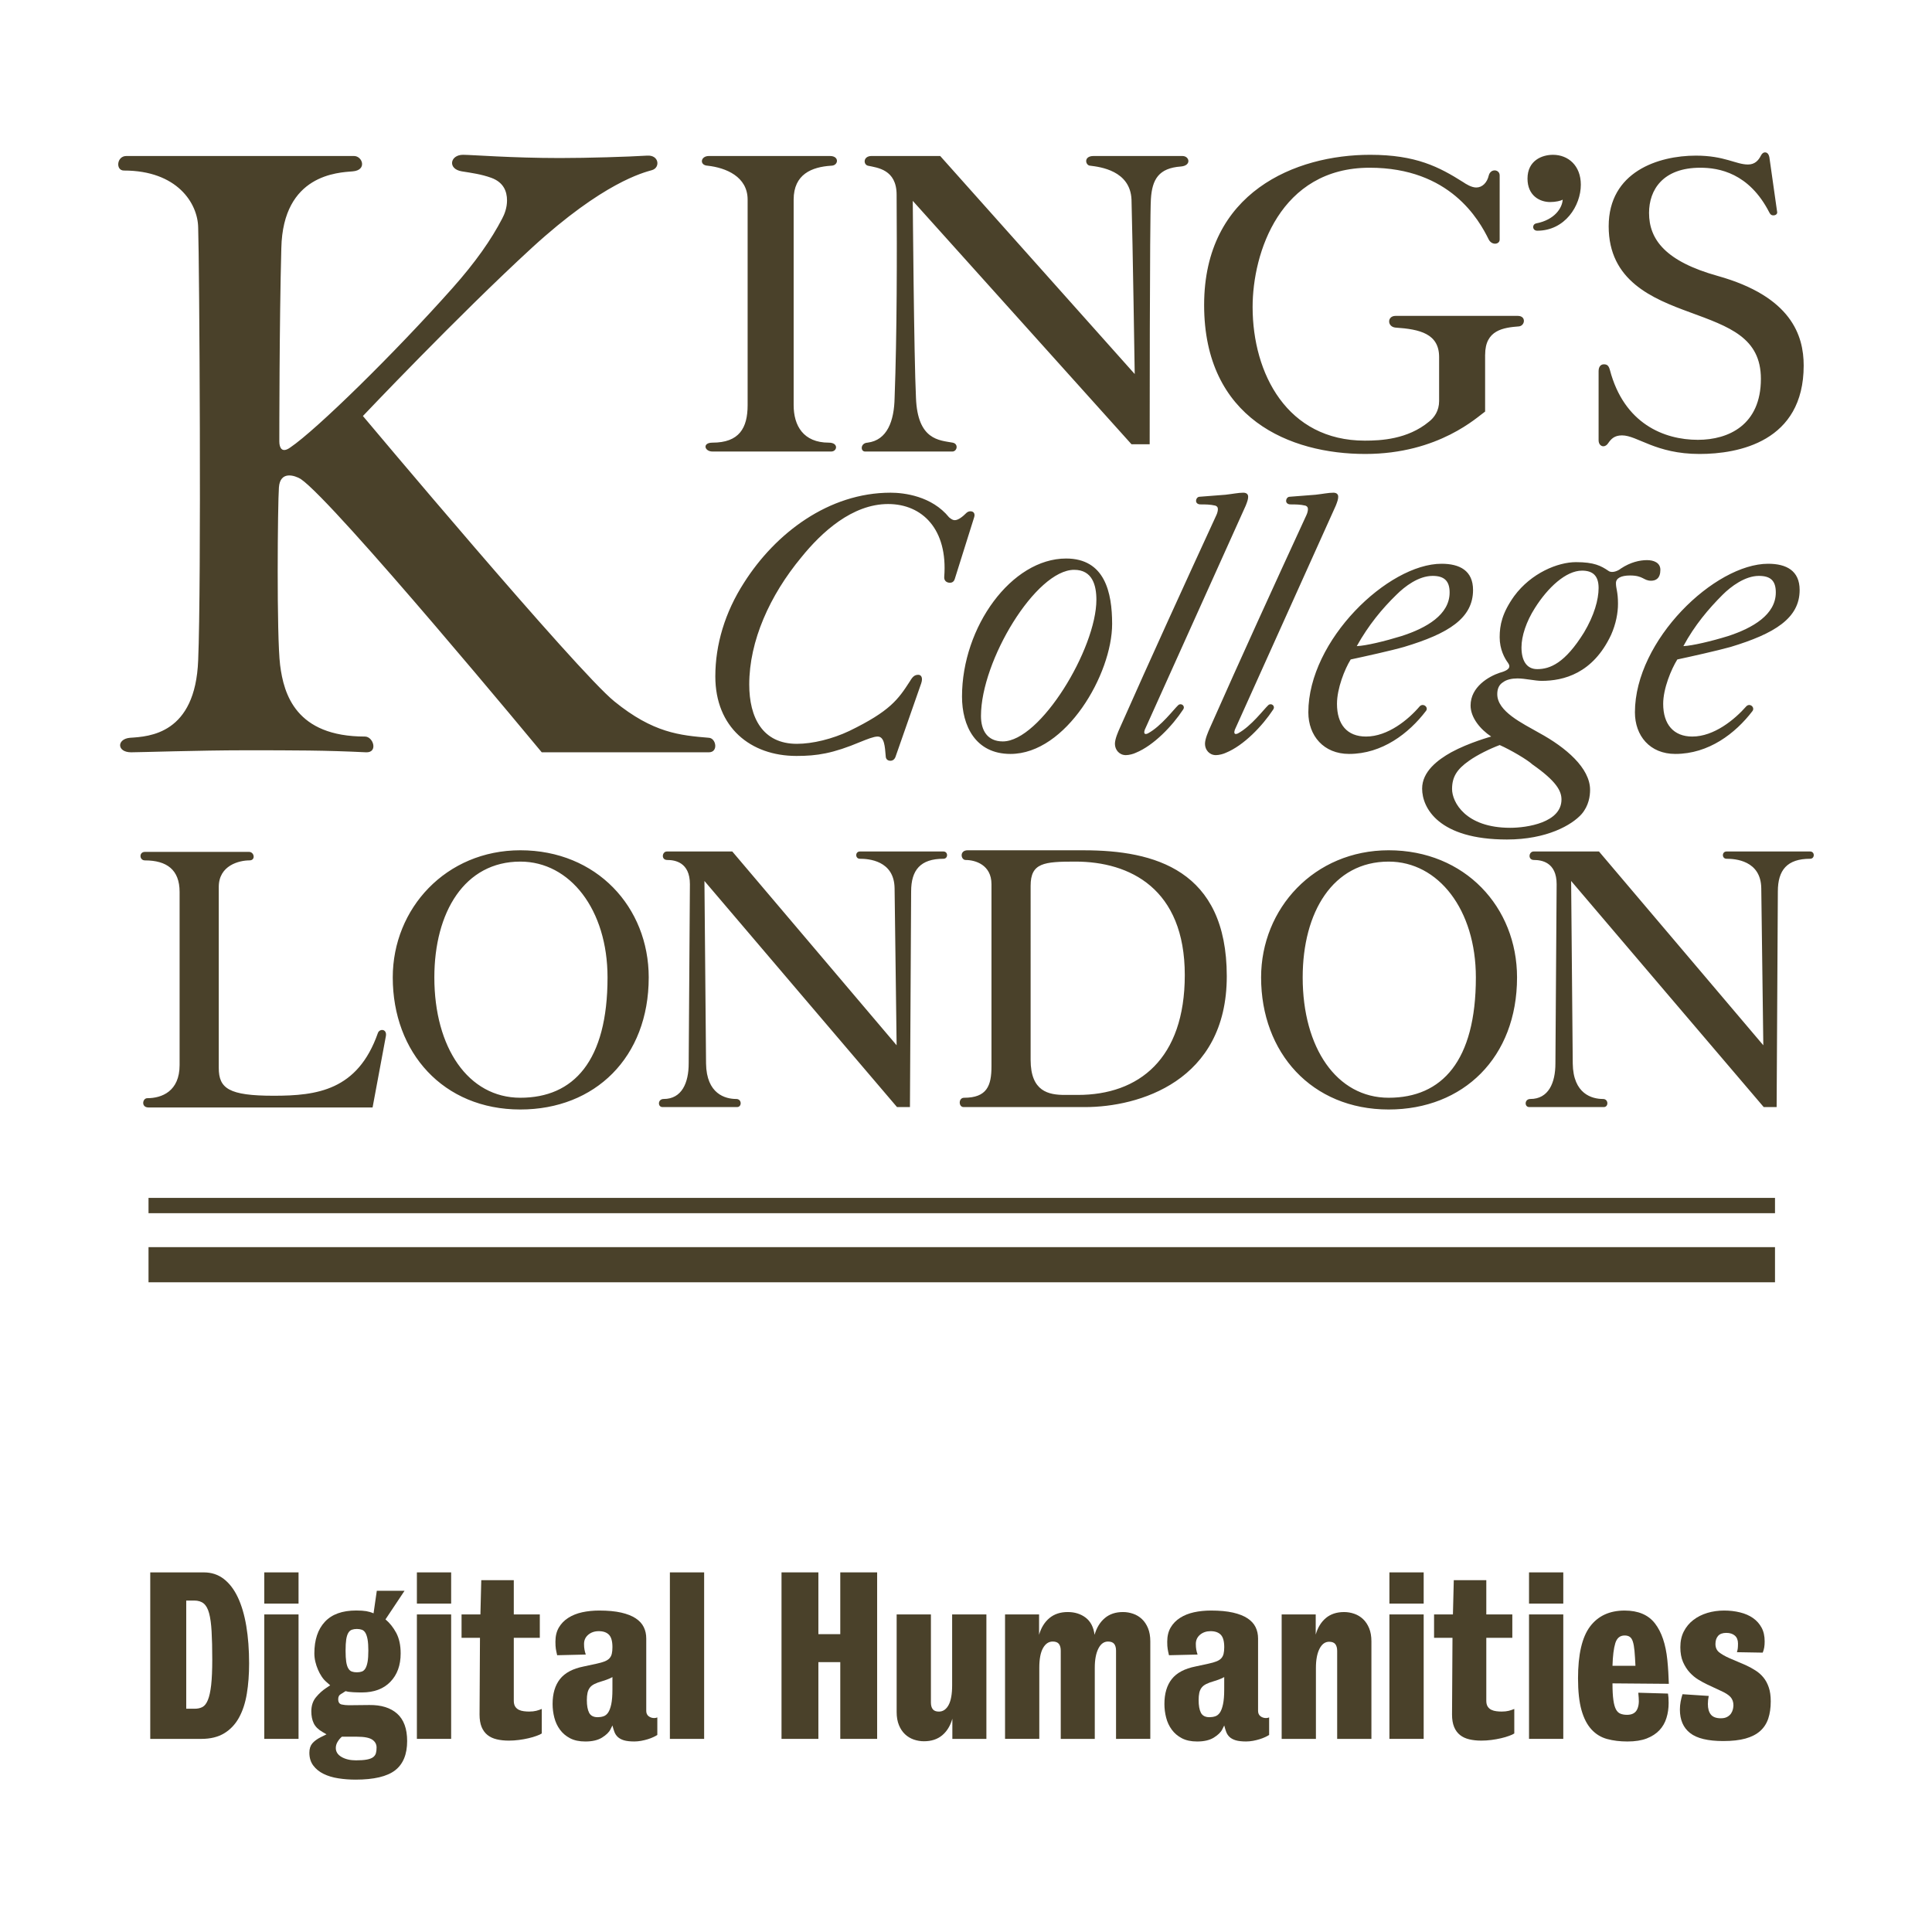 <?xml version="1.0" encoding="utf-8"?>
<!-- Generator: Adobe Illustrator 15.1.0, SVG Export Plug-In . SVG Version: 6.00 Build 0)  -->
<!DOCTYPE svg PUBLIC "-//W3C//DTD SVG 1.1//EN" "http://www.w3.org/Graphics/SVG/1.1/DTD/svg11.dtd">
<svg version="1.1" id="Layer_1" xmlns="http://www.w3.org/2000/svg" xmlns:xlink="http://www.w3.org/1999/xlink" x="0px" y="0px"
	 width="400px" height="400px" viewBox="0 0 400 400" enable-background="new 0 0 400 400" xml:space="preserve">
<g>
	<g>
		<path fill="#4A412A" d="M357.805,131.685c5.098-1.672,9.857-4.429,9.857-9.027c0-2.423-1.082-3.426-3.51-3.426
			c-2.84,0-5.769,2.171-7.521,3.925c-2.84,2.84-5.771,6.271-8.105,10.617C350.366,133.691,354.297,132.77,357.805,131.685
			 M362.82,147.231c-3.514,4.598-9.027,8.862-15.967,8.862c-5.271,0-8.359-3.765-8.359-8.61c0-14.965,16.55-30.763,27.583-30.763
			c3.762,0,6.519,1.424,6.519,5.433c0,5.854-5.181,9.031-14.291,11.79c-2.679,0.751-8.271,2.002-11.035,2.592
			c-1.25,2.002-2.926,6.015-2.926,9.188c0,4.265,2.176,6.771,6.022,6.771c4.513,0,8.772-3.509,11.194-6.267
			C362.32,145.476,363.402,146.479,362.82,147.231 M367.168,44.588c0.411,0,0.916-0.252,0.751-0.834l-1.59-11.203
			c-0.165-0.752-0.5-1.003-0.921-1.003c-0.252,0-0.586,0.169-0.834,0.673c-0.504,0.999-1.26,1.837-2.676,1.837
			c-2.506,0-4.852-1.837-10.781-1.837c-7.776,0-18.057,3.339-18.057,14.625c0,11.282,9.026,14.964,16.801,17.805
			c8.188,3.009,14.713,5.263,14.713,13.792c0,9.526-6.684,12.618-13.04,12.618c-7.021,0-15.294-3.344-18.222-14.46
			c-0.252-0.917-0.586-1.173-1.25-1.173c-0.59,0-1.09,0.422-1.09,1.424v14.292c0,0.839,0.5,1.256,1.002,1.256
			c0.334,0,0.752-0.248,1-0.67c0.586-0.834,1.254-1.589,2.848-1.589c3.171,0,6.937,3.848,16.046,3.848
			c8.021,0,21.565-2.511,21.565-18.305c0-6.27-2.591-14.295-17.811-18.559c-10.775-3.01-14.205-7.521-14.205-13.041
			c0-4.763,2.848-9.358,10.613-9.358c3.848,0,10.111,1.086,14.295,9.276C366.58,44.501,366.828,44.588,367.168,44.588
			 M320.941,41.831c-2.172,0-4.688-1.338-4.688-4.852c0-3.76,3.016-4.929,5.27-4.929c3.179,0,5.771,2.258,5.771,6.185
			c0,4.347-3.262,9.531-9.028,9.531c-0.586,0-0.838-0.421-0.838-0.752c0-0.421,0.252-0.673,0.588-0.755
			c3.928-0.751,5.438-3.261,5.521-4.933C323.195,41.583,322.027,41.831,320.941,41.831 M330.973,121.736
			c0,2.427-0.92,5.684-3.009,9.192c-3.931,6.354-7.022,7.608-9.696,7.608c-2.259,0-3.262-1.837-3.262-4.512
			c0-2.341,1.003-5.351,2.762-8.111c2.676-4.26,6.438-7.77,9.779-7.77C329.805,118.145,330.973,119.231,330.973,121.736
			 M312.67,171.388c-9.279,0-12.037-5.35-12.037-8.024c0-2.506,1.004-4.096,3.512-5.854c1.756-1.25,4.346-2.505,6.353-3.257
			c2.258,1.004,5.687,3.01,6.771,4.013c5.015,3.51,6.018,5.516,6.018,7.273C323.282,170.302,316.18,171.388,312.67,171.388
			 M341.838,120.234c1.003,0,1.924-0.5,1.924-2.259c0-1.503-1.42-2.007-2.758-2.007c-1.506,0-3.427,0.417-5.438,1.755
			c-0.498,0.421-1.754,1.003-2.506,0.499c-1.588-1.085-3.011-1.837-6.771-1.837c-3.764,0-9.273,2.258-12.788,7.022
			c-2.506,3.509-3.01,6.019-3.01,8.528c0,2.506,1.007,4.347,1.754,5.346c0.166,0.252,0.247,0.417,0.247,0.673
			c0,0.582-0.746,0.999-2.001,1.338c-2.255,0.751-6.021,2.922-6.021,6.77c0,2.506,2.002,4.929,4.264,6.432
			c0,0-4.596,1.255-8.274,3.261c-2.845,1.589-6.021,4.012-6.021,7.521c0,4.013,3.433,10.534,17.554,10.534
			c8.274,0,13.457-3.005,15.469-5.267c1.498-1.755,1.75-3.757,1.75-5.012c0-4.517-5.013-8.78-10.524-11.785
			c-3.516-2.011-8.693-4.435-8.693-8.029c0-0.917,0.248-1.92,1.251-2.506c0.673-0.503,1.755-0.751,2.928-0.751
			c1.589,0,3.595,0.504,5.015,0.504c4.515,0,10.617-1.507,14.375-9.532c1.002-2.258,1.426-4.516,1.426-6.436
			c0-2.509-0.424-3.095-0.424-4.26c0-1.003,1.005-1.589,2.929-1.589C340.249,119.148,340.249,120.234,341.838,120.234
			 M290.184,131.685c5.184-1.672,9.945-4.429,9.945-9.027c0-2.423-1.168-3.426-3.51-3.426c-2.928,0-5.768,2.171-7.523,3.925
			c-2.924,2.84-5.769,6.271-8.191,10.617C282.827,133.691,286.672,132.77,290.184,131.685 M295.199,147.231
			c-3.514,4.598-9.027,8.862-15.881,8.862c-5.271,0-8.44-3.765-8.44-8.61c0-14.965,16.549-30.763,27.579-30.763
			c3.761,0,6.521,1.424,6.521,5.433c0,5.854-5.101,9.031-14.295,11.79c-2.595,0.751-8.277,2.002-11.035,2.592
			c-1.25,2.002-2.84,6.015-2.84,9.188c0,4.265,2.09,6.771,6.019,6.771c4.514,0,8.776-3.509,11.116-6.267
			C294.695,145.476,295.864,146.479,295.199,147.231 M270.791,105.439c0,0.247-0.083,0.751-0.33,1.251
			c-6.779,14.712-13.462,29.341-19.98,44.05c-0.334,0.755-1.002,2.258-1.002,3.261c0,1.255,0.916,2.34,2.258,2.34
			c0.664,0,1.584-0.247,2.091-0.499c3.679-1.507,7.521-5.519,9.776-8.946c0.504-0.751-0.416-1.42-1.002-0.916
			c-0.92,0.835-3.513,4.344-6.271,5.85c-0.5,0.248-1.003,0.248-0.669-0.751l20.898-46.391c0.33-0.838,0.5-1.338,0.5-1.841
			c0-0.583-0.42-0.838-1.004-0.838c-1.002,0-2.176,0.255-3.683,0.421c-1.25,0.082-3.423,0.251-5.342,0.417
			c-0.505,0-0.757,0.503-0.757,0.837c0,0.5,0.416,0.748,0.916,0.748c1.009,0,2.006,0,3.099,0.256
			C270.708,104.853,270.791,105.104,270.791,105.439 M307.484,73.426c0-5.098,3.761-5.601,7.023-5.853
			c1.253-0.165,1.498-2.171-0.256-2.171h-25.33c-1.75,0-1.75,2.257,0,2.423c5.021,0.334,9.033,1.254,9.033,6.101v9.11
			c0,2.006-1.005,3.426-2.096,4.264c-4.43,3.679-10.028,3.93-13.286,3.93c-16.048,0-23.231-13.873-23.231-27.665
			c0-11.203,5.678-28.839,24.235-28.839c16.636,0,22.647,10.783,24.659,14.878c0.669,1.256,2.255,1.004,2.255,0V36.316
			c0-1.256-1.845-1.508-2.255,0c-0.34,1.502-1.34,2.505-2.594,2.505c-1.004,0-2.176-0.751-2.672-1.09
			c-5.019-3.171-9.787-5.681-19.311-5.681c-15.381,0-34.357,7.688-34.357,31.098c0,23.565,17.805,30.84,33.353,30.84
			c15.3,0,23.321-7.773,24.823-8.776V73.426H307.484z M252.148,105.439c0,0.247-0.082,0.751-0.33,1.251
			c-6.771,14.712-13.457,29.341-19.979,44.05c-0.338,0.755-1.007,2.258-1.007,3.261c0,1.255,0.921,2.34,2.259,2.34
			c0.668,0,1.592-0.247,2.09-0.499c3.678-1.507,7.523-5.519,9.777-8.946c0.504-0.751-0.417-1.42-1.003-0.916
			c-0.916,0.835-3.509,4.344-6.269,5.85c-0.504,0.248-1.008,0.248-0.67-0.751l20.896-46.391c0.335-0.838,0.504-1.338,0.504-1.841
			c0-0.583-0.421-0.838-1.008-0.838c-1.004,0-2.172,0.255-3.674,0.421c-1.256,0.082-3.428,0.251-5.354,0.417
			c-0.5,0-0.752,0.503-0.752,0.837c0,0.5,0.421,0.748,0.921,0.748c1.004,0,2.006,0,3.092,0.256
			C252.066,104.853,252.148,105.104,252.148,105.439 M222.395,117.976c-7.93,0-19.295,18.808-19.295,30.259
			c0,3.009,1.338,5.267,4.52,5.267c7.77,0,19.376-19.224,19.376-29.338C226.992,121.154,226.158,117.976,222.395,117.976
			 M220.723,115.635c8.023,0,9.531,7.022,9.531,13.54c0,10.365-9.531,26.919-21.049,26.919c-7.273,0-10.031-5.854-10.031-11.873
			C199.174,129.761,209.452,115.635,220.723,115.635 M180.449,32.299c-1.755,0-1.755,1.759-0.751,2.01
			c1.923,0.417,5.937,0.752,5.937,6.016c0.082,12.454,0.082,28.755-0.417,42.048c-0.088,4.763-1.512,8.771-5.603,9.274
			c-1.503,0.083-1.503,1.838-0.503,1.838h18.051c1.007,0,1.338-1.585,0.087-1.838c-2.754-0.503-7.273-0.503-7.607-9.274
			c-0.417-8.529-0.665-40.789-0.665-40.789l45.29,50.399h3.76c0,0,0-47.143,0.252-50.738c0.248-4.177,1.675-6.436,6.183-6.77
			c2.265-0.166,1.843-2.176,0.339-2.176H226.41c-2.174,0-1.674,2.01-0.67,2.01c2.008,0.252,8.275,0.999,8.527,7.019
			c0.248,8.78,0.664,36.112,0.664,36.112L194.66,32.299H180.449z M196.667,120.651c0.495,0,0.829-0.252,0.999-0.752l4.018-12.788
			c0.248-0.751-0.086-1.255-0.756-1.255c-0.252,0-0.583,0.081-0.838,0.334c-0.752,0.751-1.669,1.507-2.424,1.507
			c-0.417,0-0.752-0.252-1.168-0.586c-3.592-4.431-9.358-5.103-12.12-5.103c-12.788,0-23.822,8.363-30.341,18.643
			c-3.93,6.101-5.936,12.788-5.936,19.393c0,10.53,7.272,16.466,16.801,16.466c4.264,0,7.521-0.503,13.288-2.926
			c1.259-0.504,2.679-1.09,3.512-1.09c1.421,0,1.507,2.093,1.673,4.016c0,0.752,0.499,0.999,1.003,0.999
			c0.334,0,0.751-0.165,1.004-0.747l5.35-15.298c0.417-1.255-0.083-1.754-0.587-1.754c-0.751,0-1.168,0.334-1.754,1.333
			c-2.428,3.76-4.1,6.188-12.537,10.287c-3.512,1.668-7.608,2.671-10.868,2.671c-7.105,0-9.863-5.433-9.863-12.285
			c0-9.028,4.266-18.473,10.783-26.329c4.182-5.184,10.535-11.034,17.969-11.034c7.109,0,12.376,5.264,11.62,15.048
			C195.413,120.234,195.995,120.651,196.667,120.651 M164.317,83.874V41.327c0-5.263,3.76-6.767,7.773-7.019
			c1.506,0,1.758-2.01-0.248-2.01h-25.077c-1.755,0-2.003,1.924-0.252,2.01c3.765,0.417,8.275,2.254,8.275,7.019v42.547
			c0,4.764-1.754,7.772-7.273,7.772c-2.171,0-1.671,1.838,0,1.838h24.575c1.255,0,1.589-1.838-0.5-1.838
			C166.323,91.646,164.317,88.134,164.317,83.874 M104.973,41.496c0-1.923-0.751-3.765-3.257-4.681
			c-2.094-0.751-4.018-1.004-6.106-1.338c-3.009-0.5-2.423-3.427,0.252-3.427c1.754,0,10.113,0.669,20.058,0.669
			c5.771,0,14.044-0.252,18.056-0.499c2.507-0.17,2.759,2.505,1.004,3.005c-1.754,0.503-10.031,2.506-24.826,16.05
			C94.859,65.319,75.136,86.132,75.136,86.132s44.293,52.822,52.069,59.093c8.025,6.522,13.544,7.021,19.56,7.525
			c1.506,0.082,2.006,3.005,0,3.005h-34.603c0,0-42.881-51.819-49.902-56.587c-1.25-0.751-4.265-1.754-4.513,1.755
			c-0.252,3.261-0.503,30.762,0.248,36.776c0.755,6.019,3.262,14.795,17.557,14.795c1.755,0,2.757,3.348,0.252,3.261
			c-8.446-0.417-14.794-0.417-25.247-0.417c-9.027,0-21.647,0.417-23.401,0.417c-3.006,0-3.006-2.757-0.252-3.005
			c4.012-0.256,13.544-0.755,14.126-16.05c0.669-15.798,0.252-82.333,0-89.603c-0.082-5.016-4.347-11.79-15.377-11.79
			c-1.759,0-1.503-3.009,0.499-3.009H73.29c1.76,0,2.763,2.927-0.248,3.179c-3.009,0.251-14.46,0.587-14.795,15.881
			c-0.416,15.298-0.416,39.033-0.416,40.036c0,1.256,0.499,2.511,2.258,1.256c5.433-3.679,21.562-19.477,33.603-33.016
			c4.759-5.35,8.025-10.031,10.279-14.378C104.469,44.336,104.973,42.999,104.973,41.496"/>
		<path fill="#4A412A" d="M317.514,176.293c-1,0-1.256,1.758,0.086,1.758c1.504,0,4.685,0.417,4.685,5.012l-0.253,37.114
			c0,4.013-1.426,7.356-5.188,7.356c-1.25,0-1.25,1.672-0.246,1.672h15.465c0.996,0,0.996-1.672-0.172-1.672
			c-2.258,0-6.188-1.008-6.27-7.356l-0.335-37.783c0,0,39.621,46.556,39.872,46.812h2.675l0.252-44.641
			c0-4.429,1.92-6.766,6.688-6.766c0.998,0,0.998-1.506,0-1.506h-17.309c-1.007,0-1.007,1.506,0,1.506
			c1.762,0,7.108,0.335,7.188,6.102l0.423,32.513l-34.021-40.12L317.514,176.293L317.514,176.293z M269.707,202.369
			c0-13.54,6.271-23.984,17.804-23.984c10.279,0,18.052,9.945,18.052,23.984c0,17.305-7.021,24.908-18.052,24.908
			C276.725,227.277,269.707,216.916,269.707,202.369 M287.511,229.709c15.464,0,26.576-10.787,26.576-27.34
			c0-14.543-10.782-26.328-26.576-26.328c-15.386,0-26.415,12.037-26.415,26.328C261.096,217.915,271.543,229.709,287.511,229.709
			 M213.38,183.396c0-4.764,2.754-5.012,9.269-5.012c11.281,0,22.649,5.598,22.649,23.485c0,17.387-9.526,24.824-22.149,24.824
			h-2.676c-3.336,0-7.093-0.672-7.093-7.272V183.396z M200.343,176.041c-1.754,0-1.42,2.01-0.417,2.01
			c2.002,0,5.348,1.003,5.348,5.012v37.701c0,4.008-0.918,6.516-5.682,6.516c-1.173,0-1.173,1.929-0.083,1.929h25.149
			c11.029,0,29.334-5.271,29.334-27.083c0-22.065-15.047-26.081-29.59-26.081L200.343,176.041L200.343,176.041z M138.073,176.293
			c-1.003,0-1.256,1.758,0.083,1.758c1.507,0,4.681,0.417,4.681,5.012l-0.252,37.114c0,4.013-1.42,7.356-5.181,7.356
			c-1.256,0-1.256,1.672-0.253,1.672h15.465c1.003,0,1.003-1.672-0.169-1.672c-2.255,0-6.181-1.008-6.268-7.356l-0.334-37.783
			c0,0,39.621,46.556,39.868,46.812h2.68l0.247-44.641c0-4.429,1.924-6.766,6.688-6.766c1.002,0,1.002-1.506,0-1.506h-17.301
			c-1.004,0-1.004,1.506,0,1.506c1.754,0,7.104,0.335,7.187,6.102l0.421,32.513l-34.022-40.12L138.073,176.293L138.073,176.293z
			 M89.927,202.369c0-13.54,6.271-23.984,17.804-23.984c10.283,0,18.053,9.945,18.053,23.984c0,17.305-7.018,24.908-18.053,24.908
			C96.95,227.277,89.927,216.916,89.927,202.369 M107.731,229.709c15.465,0,26.58-10.787,26.58-27.34
			c0-14.543-10.781-26.328-26.58-26.328c-15.38,0-26.415,12.037-26.415,26.328C81.316,217.915,91.768,229.709,107.731,229.709
			 M367.495,258.209H30.749v7.271h336.747L367.495,258.209L367.495,258.209z M367.495,248.008H30.749v3.174h336.747L367.495,248.008
			L367.495,248.008z M29.998,176.375h21.564c1.085,0,1.42,1.759,0.086,1.759c-2.093,0-6.356,1.003-6.356,5.511v37.449
			c0,4.264,2.089,5.768,11.369,5.768c8.944,0,17.387-1.086,21.564-12.951c0.334-1.006,1.923-0.924,1.671,0.586l-2.757,14.791h-46.39
			c-1.589,0-1.255-1.92-0.251-1.92c3.009,0,6.687-1.428,6.687-6.854v-35.86c0-4.596-2.671-6.519-7.187-6.519
			C28.83,178.134,28.743,176.375,29.998,176.375"/>
		<path fill="#4A412A" d="M43.946,343.585c0-2.303-0.045-4.238-0.137-5.812c-0.087-1.569-0.26-2.828-0.516-3.771
			s-0.628-1.614-1.123-2.02c-0.492-0.403-1.143-0.605-1.953-0.605h-1.659v22.397h1.75c0.628,0,1.168-0.12,1.615-0.358
			c0.449-0.239,0.825-0.729,1.122-1.462c0.301-0.73,0.524-1.769,0.677-3.096C43.867,347.531,43.946,345.773,43.946,343.585
			 M51.575,344.395c0,2.275-0.157,4.364-0.472,6.265c-0.313,1.9-0.85,3.546-1.613,4.938c-0.765,1.395-1.783,2.479-3.056,3.253
			c-1.271,0.779-2.864,1.169-4.779,1.169H31.108v-34.474h11.088c1.585,0,2.96,0.451,4.128,1.35c1.168,0.896,2.138,2.168,2.918,3.815
			c0.775,1.646,1.361,3.627,1.75,5.947C51.379,338.971,51.575,341.555,51.575,344.395"/>
	</g>
	<path fill="#4A412A" d="M54.716,334.251h7.093v25.763h-7.093V334.251z M54.716,325.545h7.093v6.464h-7.093V325.545z"/>
	<g>
		<path fill="#4A412A" d="M76.261,341.748c0-0.958-0.053-1.729-0.155-2.312c-0.107-0.586-0.256-1.04-0.45-1.368
			c-0.199-0.33-0.442-0.546-0.743-0.648c-0.298-0.106-0.64-0.16-1.033-0.16c-0.387,0-0.729,0.054-1.03,0.16
			c-0.299,0.104-0.546,0.318-0.739,0.648c-0.198,0.329-0.339,0.782-0.431,1.368c-0.086,0.582-0.132,1.354-0.132,2.312
			c0,0.957,0.046,1.729,0.132,2.312c0.092,0.582,0.232,1.041,0.431,1.367c0.193,0.33,0.44,0.549,0.739,0.651
			c0.301,0.104,0.644,0.157,1.03,0.157c0.394,0,0.735-0.053,1.033-0.157c0.301-0.104,0.544-0.321,0.743-0.651
			c0.194-0.326,0.343-0.785,0.45-1.367C76.208,343.478,76.261,342.705,76.261,341.748 M77.966,361.811
			c0-0.688-0.301-1.232-0.899-1.64c-0.599-0.396-1.644-0.604-3.142-0.604h-3.141c-0.33,0.271-0.62,0.612-0.876,1.033
			c-0.256,0.417-0.383,0.854-0.383,1.304c0,0.773,0.396,1.396,1.191,1.858c0.793,0.463,1.788,0.697,2.985,0.697
			c0.925,0,1.676-0.054,2.241-0.16c0.569-0.104,1.004-0.269,1.305-0.491c0.297-0.228,0.491-0.504,0.582-0.83
			C77.921,362.648,77.966,362.261,77.966,361.811 M84.295,360.464c0,2.754-0.83,4.772-2.494,6.062
			c-1.658,1.281-4.392,1.928-8.189,1.928c-1.227,0-2.419-0.091-3.566-0.271c-1.155-0.177-2.171-0.484-3.055-0.92
			c-0.883-0.435-1.593-1.007-2.13-1.727c-0.541-0.718-0.81-1.604-0.81-2.649c0-0.81,0.202-1.453,0.607-1.933
			c0.404-0.474,0.994-0.912,1.771-1.3l1.168-0.582l-0.851-0.495c-0.87-0.508-1.469-1.106-1.795-1.796
			c-0.331-0.688-0.495-1.511-0.495-2.469c0-1.164,0.321-2.141,0.965-2.92c0.641-0.774,1.354-1.421,2.13-1.929l0.81-0.541
			l-0.764-0.674c-0.359-0.297-0.689-0.672-0.986-1.121c-0.301-0.446-0.562-0.934-0.784-1.458c-0.227-0.521-0.405-1.068-0.541-1.639
			c-0.132-0.565-0.202-1.136-0.202-1.705c0-2.812,0.728-4.995,2.179-6.551c1.45-1.56,3.612-2.337,6.486-2.337
			c0.866,0,1.561,0.046,2.084,0.136c0.524,0.091,1.028,0.24,1.507,0.45l0.673-4.668h5.741l-3.944,5.923
			c0.865,0.718,1.604,1.646,2.22,2.782c0.611,1.14,0.921,2.56,0.921,4.265c0,2.456-0.714,4.413-2.134,5.878
			c-1.42,1.471-3.391,2.2-5.903,2.2c-0.537,0-1.127-0.012-1.771-0.045c-0.645-0.029-1.174-0.104-1.595-0.226
			c-0.358,0.238-0.706,0.458-1.03,0.651c-0.331,0.194-0.496,0.533-0.496,1.012c0,0.628,0.238,0.995,0.718,1.102
			c0.479,0.103,0.974,0.153,1.481,0.153l4.265-0.045c2.452-0.026,4.368,0.569,5.747,1.796
			C83.606,356.035,84.295,357.921,84.295,360.464"/>
	</g>
	<path fill="#4A412A" d="M86.313,334.251h7.092v25.763h-7.092V334.251z M86.313,325.545h7.092v6.464h-7.092V325.545z"/>
	<g>
		<path fill="#4A412A" d="M112.167,358.894c-0.211,0.149-0.562,0.314-1.054,0.491c-0.494,0.185-1.057,0.35-1.684,0.496
			c-0.628,0.147-1.297,0.271-1.998,0.358c-0.702,0.092-1.399,0.137-2.089,0.137c-0.925,0-1.763-0.092-2.51-0.272
			c-0.751-0.178-1.388-0.475-1.912-0.896s-0.924-0.975-1.209-1.66c-0.284-0.688-0.425-1.544-0.425-2.56l0.087-15.892H95.56v-4.85
			h3.905l0.177-7.092h6.733v7.092h5.387v4.85h-5.387v13.019c0,0.508,0.099,0.912,0.293,1.215c0.193,0.297,0.45,0.52,0.764,0.672
			c0.314,0.148,0.656,0.248,1.031,0.289c0.376,0.046,0.744,0.07,1.099,0.07c0.569,0,1.058-0.057,1.461-0.156
			c0.405-0.108,0.785-0.232,1.145-0.385L112.167,358.894L112.167,358.894z"/>
		<path fill="#4A412A" d="M126.798,347.223c-0.331,0.185-0.69,0.35-1.078,0.492c-0.388,0.152-0.747,0.271-1.077,0.362
			c-0.628,0.178-1.152,0.372-1.569,0.582c-0.421,0.21-0.742,0.462-0.966,0.765c-0.223,0.297-0.379,0.66-0.471,1.077
			c-0.09,0.417-0.136,0.911-0.136,1.481c0,1.135,0.156,2.01,0.471,2.625c0.312,0.609,0.908,0.921,1.774,0.921
			c0.417,0,0.813-0.062,1.189-0.185c0.375-0.119,0.697-0.371,0.966-0.763c0.269-0.389,0.487-0.967,0.652-1.728
			c0.161-0.765,0.244-1.773,0.244-3.029L126.798,347.223L126.798,347.223z M136.09,359.206c-0.183,0.12-0.442,0.265-0.785,0.426
			c-0.346,0.165-0.735,0.313-1.168,0.449c-0.434,0.137-0.896,0.248-1.392,0.34c-0.494,0.086-0.966,0.132-1.411,0.132
			c-0.9,0-1.618-0.083-2.159-0.244c-0.536-0.165-0.961-0.396-1.275-0.694c-0.317-0.298-0.549-0.652-0.698-1.056
			c-0.148-0.401-0.284-0.846-0.403-1.322l-0.405,0.805c-0.297,0.604-0.884,1.168-1.75,1.709c-0.867,0.537-2.019,0.806-3.456,0.806
			c-1.254,0-2.311-0.224-3.166-0.673c-0.85-0.446-1.548-1.04-2.084-1.771c-0.541-0.734-0.929-1.563-1.168-2.493
			c-0.24-0.925-0.36-1.87-0.36-2.828c0-2.154,0.513-3.871,1.528-5.159s2.65-2.155,4.892-2.604l2.695-0.582
			c0.686-0.147,1.238-0.308,1.659-0.473c0.418-0.165,0.748-0.376,0.987-0.628c0.238-0.256,0.403-0.566,0.495-0.942
			c0.087-0.372,0.133-0.83,0.133-1.371c0-1.229-0.24-2.084-0.72-2.58c-0.478-0.49-1.18-0.737-2.108-0.737
			c-0.867,0-1.593,0.247-2.175,0.737c-0.587,0.496-0.876,1.131-0.876,1.908c0,0.447,0.028,0.842,0.091,1.168
			c0.058,0.329,0.148,0.673,0.268,1.029l-5.923,0.139c-0.124-0.511-0.211-0.94-0.272-1.307c-0.058-0.357-0.088-0.852-0.088-1.479
			c0-1.168,0.236-2.154,0.716-2.964c0.482-0.812,1.13-1.477,1.957-1.998c0.82-0.524,1.777-0.903,2.867-1.146
			c1.095-0.236,2.267-0.356,3.526-0.356c1.796,0,3.314,0.142,4.557,0.425c1.239,0.285,2.242,0.683,3.006,1.191
			c0.764,0.51,1.316,1.11,1.658,1.816c0.348,0.7,0.517,1.485,0.517,2.356v14.986c0,0.479,0.166,0.849,0.496,1.104
			c0.33,0.251,0.718,0.38,1.168,0.38c0.211,0,0.417-0.046,0.628-0.133v3.632L136.09,359.206L136.09,359.206z"/>
	</g>
	<rect x="138.693" y="325.545" fill="#4A412A" width="7.092" height="34.473"/>
	<polygon fill="#4A412A" points="173.97,360.016 173.97,344.126 169.437,344.126 169.437,360.016 161.805,360.016 161.805,325.543 
		169.437,325.543 169.437,338.335 173.97,338.335 173.97,325.543 181.603,325.543 181.603,360.016 	"/>
	<g>
		<path fill="#4A412A" d="M197.175,360.016v-4.173c-0.417,1.465-1.123,2.607-2.109,3.437c-0.986,0.819-2.245,1.229-3.769,1.229
			c-0.723,0-1.425-0.118-2.109-0.354c-0.689-0.239-1.297-0.607-1.821-1.104c-0.524-0.49-0.941-1.122-1.254-1.882
			c-0.314-0.768-0.472-1.672-0.472-2.716v-20.199h7.093v18.222c0,0.602,0.124,1.064,0.38,1.394c0.255,0.331,0.681,0.496,1.278,0.496
			c0.839,0,1.504-0.45,1.998-1.349c0.492-0.897,0.739-2.259,0.739-4.087v-14.676h7.092v25.764L197.175,360.016L197.175,360.016z"/>
		<path fill="#4A412A" d="M231.064,360.016v-18.267c0-0.599-0.129-1.064-0.381-1.396c-0.258-0.323-0.688-0.488-1.279-0.488
			c-0.842,0-1.508,0.484-1.998,1.457c-0.495,0.975-0.743,2.3-0.743,3.971v14.726h-7.046V341.75c0-0.599-0.129-1.064-0.381-1.396
			c-0.256-0.325-0.68-0.49-1.278-0.49c-0.839,0-1.511,0.454-2.022,1.371c-0.508,0.91-0.76,2.266-0.76,4.057v7.319v2.689v2.356v1.685
			v0.673h-7.092V334.25h7.046v4.22c0.422-1.467,1.132-2.616,2.13-3.455c1.004-0.838,2.271-1.26,3.795-1.26
			c1.465,0,2.707,0.39,3.729,1.168c1.016,0.78,1.626,1.962,1.837,3.547c0.417-1.467,1.123-2.616,2.111-3.455
			c0.986-0.838,2.242-1.26,3.771-1.26c0.715,0,1.421,0.12,2.106,0.359c0.688,0.239,1.293,0.604,1.817,1.102
			c0.523,0.491,0.94,1.119,1.259,1.883c0.312,0.767,0.473,1.668,0.473,2.72v20.195L231.064,360.016L231.064,360.016z"/>
		<path fill="#4A412A" d="M253.461,347.223c-0.331,0.185-0.689,0.35-1.078,0.492c-0.388,0.152-0.747,0.271-1.076,0.362
			c-0.629,0.178-1.152,0.372-1.566,0.582c-0.424,0.21-0.742,0.462-0.969,0.765c-0.227,0.297-0.385,0.66-0.476,1.077
			c-0.086,0.417-0.131,0.911-0.131,1.481c0,1.135,0.155,2.01,0.47,2.625c0.314,0.609,0.904,0.921,1.775,0.921
			c0.417,0,0.812-0.062,1.188-0.185c0.373-0.119,0.697-0.371,0.967-0.763c0.271-0.389,0.482-0.967,0.647-1.728
			c0.165-0.765,0.248-1.773,0.248-3.029L253.461,347.223L253.461,347.223z M262.753,359.206c-0.183,0.12-0.442,0.265-0.785,0.426
			c-0.346,0.165-0.733,0.313-1.168,0.449c-0.433,0.137-0.899,0.248-1.391,0.34c-0.495,0.086-0.966,0.132-1.416,0.132
			c-0.896,0-1.614-0.083-2.155-0.244c-0.536-0.165-0.961-0.396-1.279-0.694c-0.312-0.298-0.545-0.652-0.69-1.056
			c-0.149-0.401-0.284-0.846-0.404-1.322l-0.403,0.805c-0.299,0.604-0.886,1.168-1.75,1.709c-0.867,0.537-2.021,0.806-3.455,0.806
			c-1.26,0-2.312-0.224-3.166-0.673c-0.852-0.446-1.547-1.04-2.084-1.771c-0.541-0.734-0.932-1.563-1.168-2.493
			c-0.24-0.925-0.359-1.87-0.359-2.828c0-2.154,0.509-3.871,1.527-5.159c1.016-1.288,2.646-2.155,4.893-2.604l2.689-0.582
			c0.688-0.147,1.242-0.308,1.658-0.473c0.424-0.165,0.754-0.376,0.99-0.628c0.232-0.256,0.405-0.566,0.491-0.942
			c0.091-0.372,0.137-0.83,0.137-1.371c0-1.229-0.237-2.084-0.718-2.58c-0.479-0.49-1.184-0.737-2.11-0.737
			c-0.864,0-1.593,0.247-2.18,0.737c-0.582,0.496-0.874,1.131-0.874,1.908c0,0.447,0.029,0.842,0.09,1.168
			c0.062,0.329,0.153,0.673,0.27,1.029l-5.918,0.139c-0.125-0.511-0.215-0.94-0.272-1.307c-0.062-0.357-0.091-0.852-0.091-1.479
			c0-1.168,0.238-2.154,0.719-2.964c0.479-0.812,1.131-1.477,1.957-1.998c0.816-0.524,1.777-0.903,2.868-1.146
			c1.091-0.236,2.266-0.356,3.524-0.356c1.797,0,3.312,0.142,4.555,0.425c1.242,0.285,2.244,0.683,3.01,1.191
			c0.764,0.51,1.314,1.11,1.658,1.816c0.344,0.7,0.517,1.485,0.517,2.356v14.986c0,0.479,0.165,0.849,0.495,1.104
			c0.326,0.251,0.719,0.38,1.168,0.38c0.207,0,0.418-0.046,0.628-0.133v3.632L262.753,359.206L262.753,359.206z"/>
		<path fill="#4A412A" d="M276.846,360.016v-18.222c0-0.599-0.129-1.062-0.385-1.395c-0.252-0.326-0.677-0.491-1.275-0.491
			c-0.843,0-1.502,0.484-1.998,1.457c-0.494,0.974-0.742,2.299-0.742,3.971v14.68h-7.092v-25.764h7.051v4.175
			c0.416-1.467,1.119-2.606,2.107-3.436c0.987-0.821,2.242-1.234,3.771-1.234c0.719,0,1.42,0.12,2.107,0.359
			c0.687,0.239,1.293,0.604,1.815,1.102c0.522,0.491,0.94,1.119,1.259,1.883c0.312,0.767,0.473,1.668,0.473,2.72v20.195H276.846
			L276.846,360.016z"/>
	</g>
	<path fill="#4A412A" d="M287.664,334.251h7.093v25.763h-7.093V334.251z M287.664,325.545h7.093v6.464h-7.093V325.545z"/>
	<g>
		<path fill="#4A412A" d="M313.518,358.894c-0.211,0.149-0.562,0.314-1.058,0.491c-0.491,0.185-1.054,0.35-1.681,0.496
			c-0.633,0.147-1.297,0.271-1.998,0.358c-0.706,0.092-1.399,0.137-2.09,0.137c-0.928,0-1.762-0.092-2.516-0.272
			c-0.744-0.178-1.383-0.475-1.904-0.896c-0.523-0.421-0.932-0.975-1.211-1.66c-0.283-0.688-0.431-1.544-0.431-2.56l0.093-15.892
			h-3.813v-4.85h3.905l0.178-7.092h6.732v7.092h5.387v4.85h-5.387v13.019c0,0.508,0.094,0.912,0.293,1.215
			c0.191,0.297,0.447,0.52,0.764,0.672c0.314,0.148,0.656,0.248,1.031,0.289c0.371,0.046,0.74,0.07,1.099,0.07
			c0.569,0,1.058-0.057,1.462-0.156c0.404-0.108,0.784-0.232,1.145-0.385V358.894L313.518,358.894z"/>
	</g>
	<path fill="#4A412A" d="M316.568,334.251h7.092v25.763h-7.092V334.251z M316.568,325.545h7.092v6.464h-7.092V325.545z"/>
	<g>
		<path fill="#4A412A" d="M338.604,344.888c-0.059-1.255-0.129-2.287-0.199-3.096c-0.075-0.81-0.188-1.44-0.338-1.907
			c-0.146-0.462-0.356-0.792-0.627-0.983c-0.269-0.195-0.629-0.293-1.078-0.293c-0.957,0-1.602,0.529-1.932,1.593
			c-0.326,1.062-0.52,2.625-0.582,4.688L338.604,344.888L338.604,344.888z M333.848,348.524c0,1.438,0.062,2.577,0.182,3.436
			c0.115,0.854,0.3,1.502,0.537,1.951c0.24,0.45,0.556,0.747,0.94,0.896c0.388,0.153,0.839,0.229,1.347,0.229
			c0.961,0,1.621-0.313,2.002-0.944c0.371-0.628,0.519-1.495,0.42-2.602l-0.086-1.032l6.15,0.178
			c0.088,0.479,0.133,1.123,0.133,1.935c0,1.104-0.146,2.146-0.451,3.114c-0.297,0.977-0.781,1.82-1.457,2.539
			c-0.672,0.714-1.547,1.283-2.625,1.705c-1.078,0.416-2.404,0.627-3.996,0.627c-1.553,0-2.959-0.173-4.219-0.517
			c-1.254-0.343-2.332-1.003-3.229-1.979c-0.896-0.97-1.585-2.304-2.062-3.989c-0.479-1.691-0.72-3.888-0.72-6.576
			c0-4.966,0.833-8.549,2.493-10.749c1.658-2.199,4.045-3.299,7.157-3.299c2.812,0,4.905,0.889,6.28,2.667
			c1.379,1.78,2.229,4.307,2.562,7.564c0.091,0.896,0.156,1.75,0.201,2.562c0.046,0.806,0.083,1.599,0.109,2.378L333.848,348.524z"
			/>
		<path fill="#4A412A" d="M366.614,352.25c0,1.346-0.175,2.539-0.517,3.57c-0.35,1.029-0.904,1.891-1.688,2.58
			c-0.778,0.686-1.787,1.205-3.028,1.548c-1.241,0.344-2.772,0.517-4.6,0.517c-3.177,0-5.468-0.553-6.869-1.66
			c-1.408-1.107-2.106-2.724-2.106-4.85c0-0.566,0.049-1.123,0.153-1.66c0.104-0.536,0.229-1.048,0.388-1.527l5.428,0.359
			c-0.119,0.569-0.178,1.123-0.178,1.664c0,0.958,0.207,1.688,0.627,2.199c0.418,0.509,1.104,0.761,2.062,0.761
			c0.541,0,0.979-0.096,1.323-0.293c0.345-0.19,0.604-0.427,0.785-0.694c0.179-0.268,0.308-0.562,0.386-0.875
			c0.067-0.312,0.108-0.59,0.108-0.83c0-0.688-0.201-1.255-0.604-1.709c-0.404-0.443-1.085-0.879-2.043-1.3l-2.782-1.3
			c-0.566-0.27-1.177-0.6-1.814-0.987c-0.646-0.388-1.242-0.884-1.795-1.479c-0.556-0.602-1.021-1.324-1.396-2.176
			c-0.372-0.854-0.559-1.881-0.559-3.075c0-1.229,0.233-2.312,0.717-3.257c0.479-0.94,1.138-1.732,1.976-2.377
			c0.837-0.646,1.806-1.13,2.896-1.461c1.095-0.327,2.254-0.492,3.479-0.492c1.168,0,2.269,0.128,3.298,0.385
			c1.032,0.252,1.926,0.644,2.674,1.163c0.744,0.521,1.342,1.186,1.772,1.978c0.437,0.793,0.646,1.742,0.646,2.851
			c0,0.479-0.026,0.898-0.09,1.26c-0.06,0.358-0.162,0.719-0.312,1.077l-5.341-0.092c0.086-0.27,0.146-0.531,0.177-0.783
			c0.028-0.256,0.045-0.598,0.045-1.014c0-0.719-0.22-1.264-0.651-1.639c-0.434-0.372-1.022-0.562-1.771-0.562
			c-0.78,0-1.345,0.211-1.705,0.632c-0.358,0.417-0.54,0.971-0.54,1.659c0,0.747,0.256,1.318,0.764,1.727
			c0.508,0.403,1.196,0.801,2.063,1.188l3.454,1.479c0.72,0.33,1.393,0.696,2.021,1.104c0.631,0.397,1.176,0.887,1.641,1.454
			c0.463,0.57,0.83,1.251,1.099,2.046C366.479,350.148,366.614,351.114,366.614,352.25"/>
	</g>
</g>
</svg>
